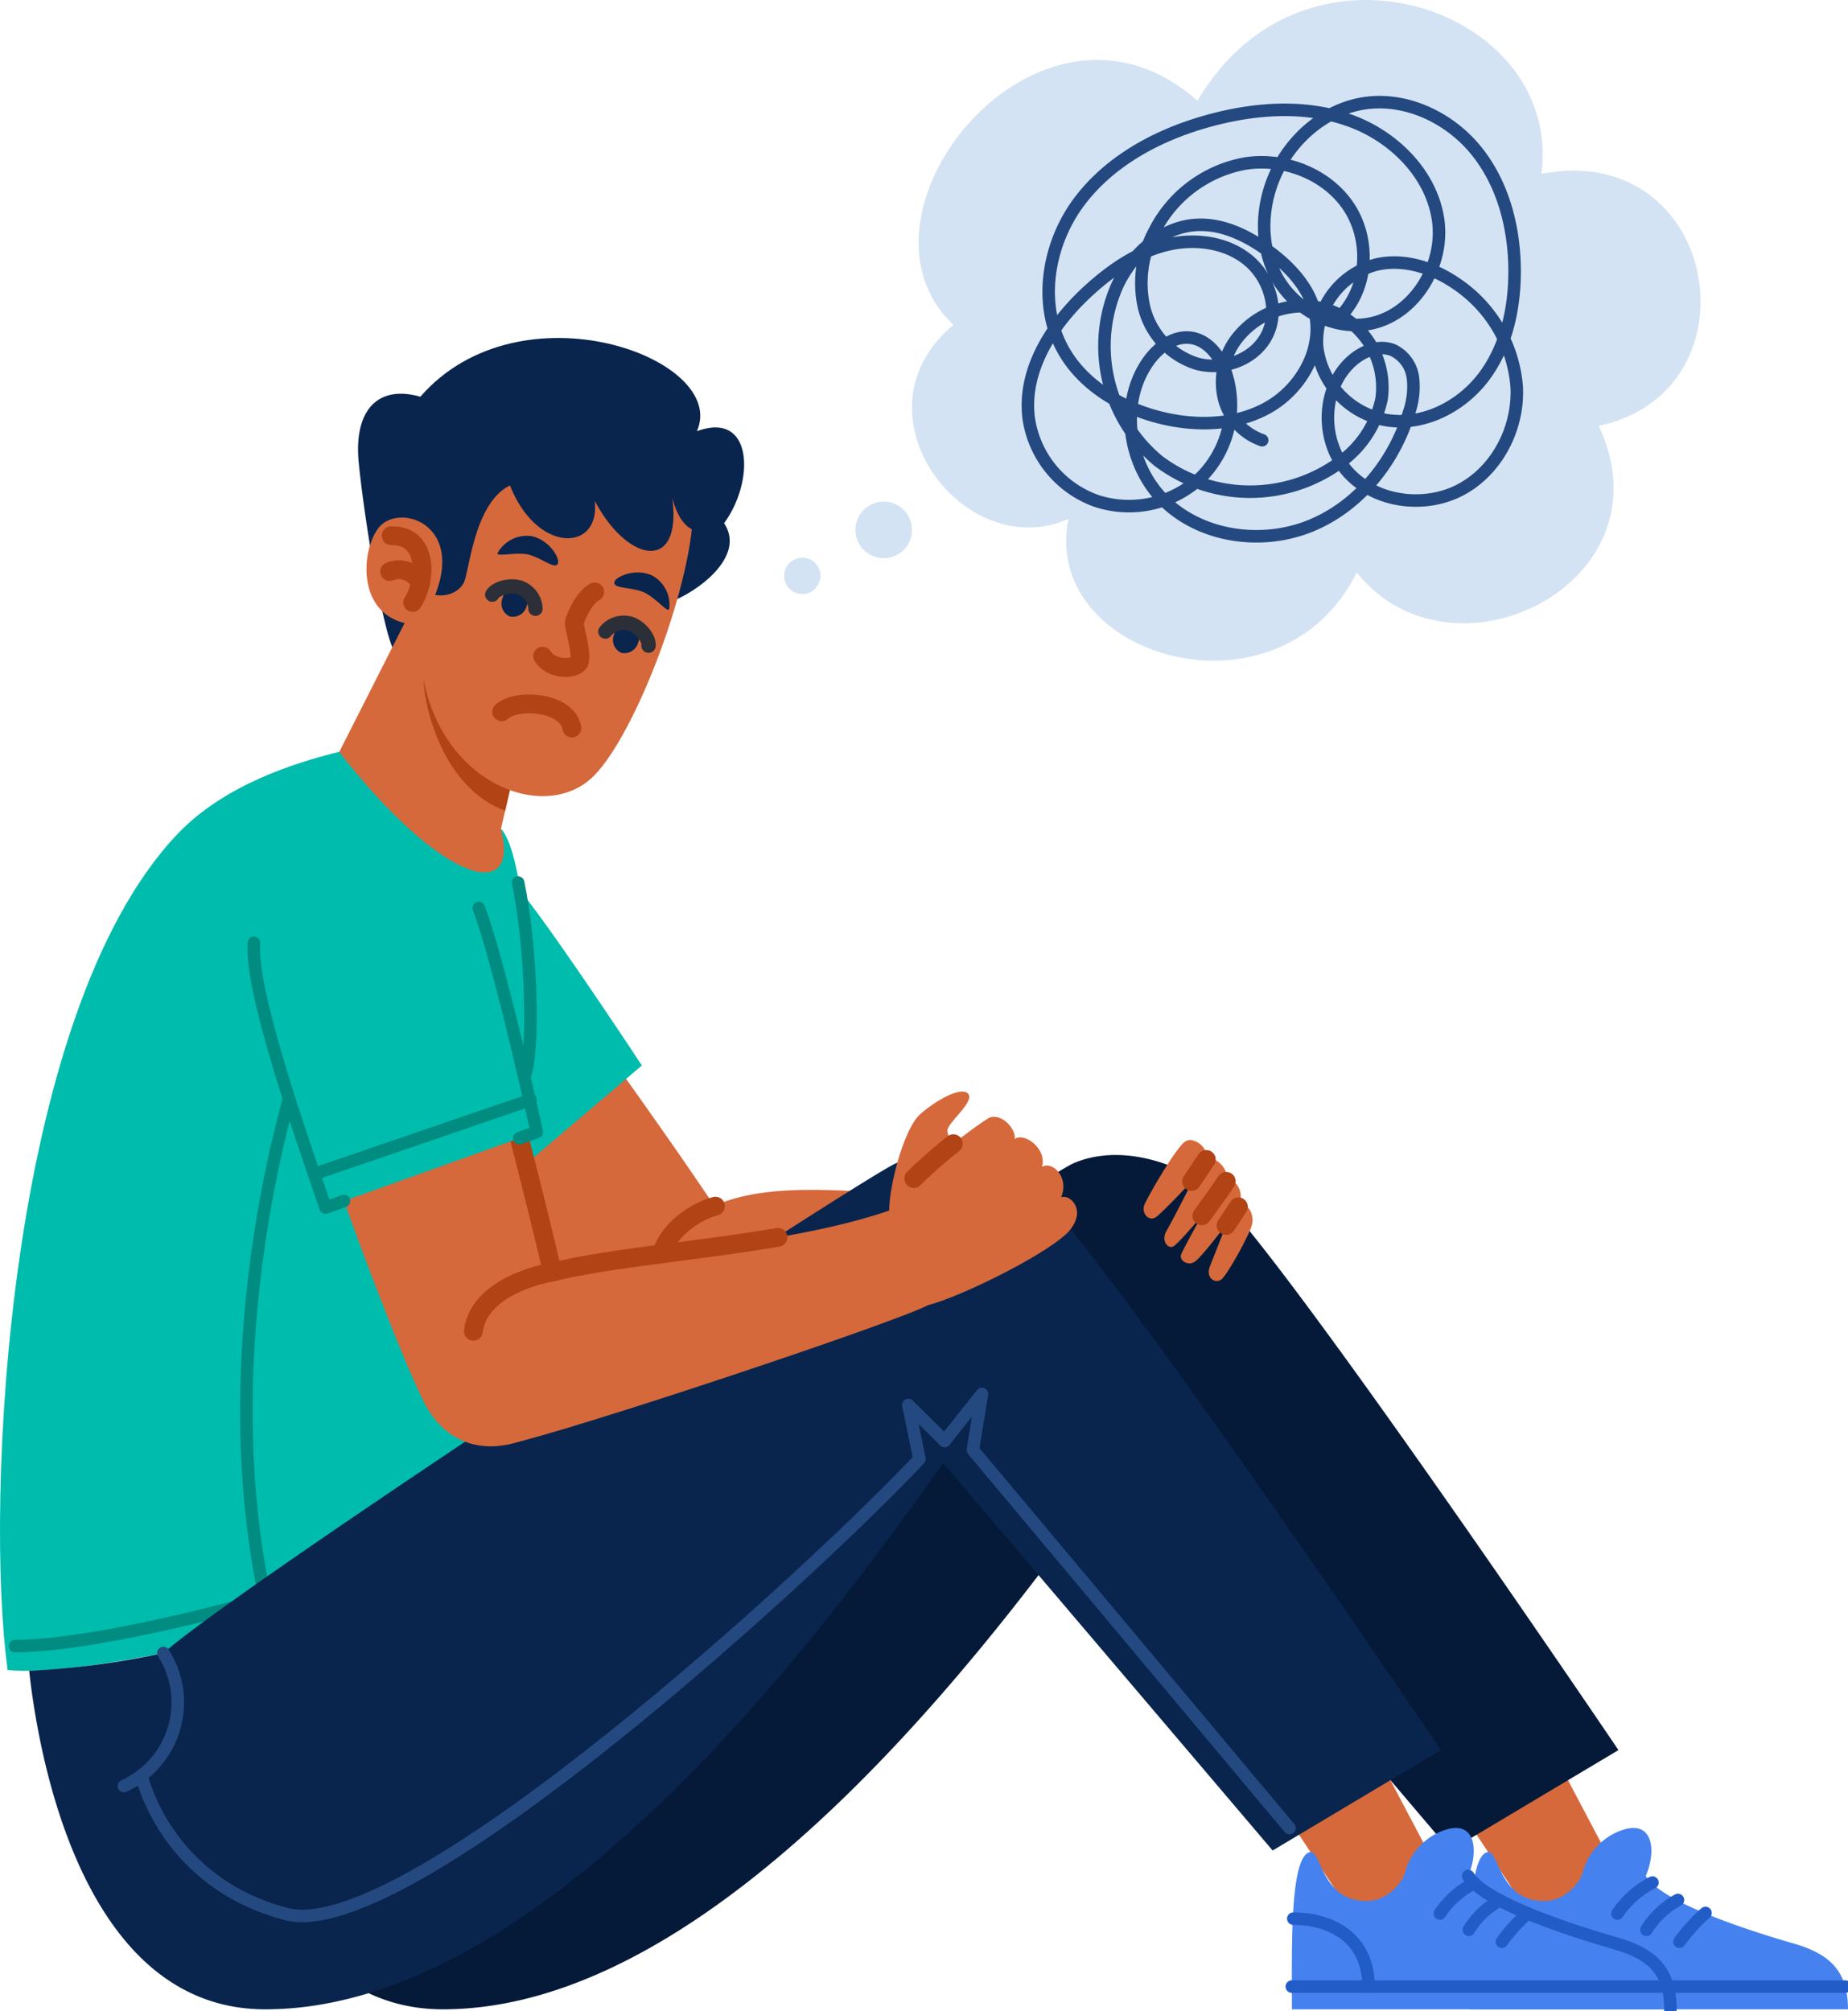 <svg xmlns="http://www.w3.org/2000/svg" xmlns:xlink="http://www.w3.org/1999/xlink" width="295" height="321" viewBox="0 0 295 321">
  <defs>
    <clipPath id="clip-path">
      <rect id="Rectángulo_410745" data-name="Rectángulo 410745" width="295" height="321" fill="none"/>
    </clipPath>
  </defs>
  <g id="Grupo_1187775" data-name="Grupo 1187775" transform="translate(0 0.003)">
    <g id="Grupo_1187774" data-name="Grupo 1187774" transform="translate(0 -0.003)" clip-path="url(#clip-path)">
      <path id="Trazado_1296464" data-name="Trazado 1296464" d="M196.31,460.966c7.279,10.4,41.631,56.54,44.571,65.063S229.4,546.385,218.252,535.1c-11.57-11.708-44.828-50.01-46.764-55.317s18.855-22.968,24.822-18.819" transform="translate(-118.494 -319.501)" fill="#d5693c"/>
      <path id="Trazado_1296465" data-name="Trazado 1296465" d="M348.571,646.274c21.775,0,68.613-13.836,73.38-17.755s.59-16.814-9.241-13.481c-25.5,8.646-59.48-7.744-72.028,10.227-6.381,9.138,7.889,21.009,7.889,21.009" transform="translate(-234.442 -426.492)" fill="#d5693c"/>
      <path id="Trazado_1296466" data-name="Trazado 1296466" d="M350.113,629.213c-3.477.882-9.46,4.8-8.928,10.593" transform="translate(-235.903 -436.708)" fill="none" stroke="#b14314" stroke-linecap="round" stroke-linejoin="round" stroke-width="3"/>
      <path id="Trazado_1296467" data-name="Trazado 1296467" d="M184.19,500.1c-5.364-9.108-26.6-28.966-26.6-38.885A18.976,18.976,0,0,1,167.627,444c5.785-2.988,17.819-2.839,23.964,4.51,5.355,6.4,19.847,28.433,19.847,28.433Z" transform="translate(-108.975 -306.891)" fill="#00bcad"/>
      <path id="Trazado_1296468" data-name="Trazado 1296468" d="M716.843,863.272l17.022-9.705,22.814,43.226-13.961,5.533Z" transform="translate(-495.69 -592.422)" fill="#d5693c"/>
      <path id="Trazado_1296469" data-name="Trazado 1296469" d="M760.331,982.548h60.42c0-6.2-3-8.869-8.691-10.51s-20.8-6.258-23.589-10.773c1.751-4.1,1.138-9.054-3.828-7.3a9.772,9.772,0,0,0-6.311,6.989c-.311,1.026-2.483,4.309-6.1,4.309-7.139,0-7.224-8.019-8.929-7.818-3.357.4-2.969,15.5-2.969,25.1" transform="translate(-525.752 -661.854)" fill="#4582ef"/>
      <line id="Línea_751" data-name="Línea 751" x1="59.996" transform="translate(234.565 317.065)" fill="none" stroke="#225dc7" stroke-linecap="round" stroke-linejoin="round" stroke-width="2"/>
      <path id="Trazado_1296470" data-name="Trazado 1296470" d="M761.073,1000.907c6.052,0,12.012,3.085,12.012,10.843" transform="translate(-526.274 -694.685)" fill="none" stroke="#d1c6be" stroke-linecap="round" stroke-linejoin="round" stroke-width="3"/>
      <path id="Trazado_1296471" data-name="Trazado 1296471" d="M842.5,982.077a15.173,15.173,0,0,0-5.584,4.943" transform="translate(-578.719 -681.616)" fill="none" stroke="#225dc7" stroke-linecap="round" stroke-linejoin="round" stroke-width="2"/>
      <path id="Trazado_1296472" data-name="Trazado 1296472" d="M856.948,991.153a13.516,13.516,0,0,0-5.03,4.765" transform="translate(-589.092 -687.915)" fill="none" stroke="#225dc7" stroke-linecap="round" stroke-linejoin="round" stroke-width="2"/>
      <path id="Trazado_1296473" data-name="Trazado 1296473" d="M873.146,997.943a29.569,29.569,0,0,0-4.159,4.588" transform="translate(-600.896 -692.628)" fill="none" stroke="#225dc7" stroke-linecap="round" stroke-linejoin="round" stroke-width="2"/>
      <path id="Trazado_1296474" data-name="Trazado 1296474" d="M332.351,697.49l-26.859,16.025-52.583-61.85c-17.983,25.28-62.875,87.2-108.23,87.2-29.473,0-36.314-41.387-37.681-54.028l.068-.009A129.675,129.675,0,0,0,128.416,682s.006,0,.012,0c5.951-5.225,29.944-21.63,54.687-38.078,29.2-19.412,59.447-38.886,62.282-40.106,5.235-2.258,12.748-1.808,20.942,3.16s66.012,90.52,66.012,90.52" transform="translate(-73.989 -418.173)" fill="#051a38"/>
      <path id="Trazado_1296475" data-name="Trazado 1296475" d="M606.88,605.409c1.622-.868,2.5,1.239,2.2,2.74s-3.938,8.1-4.911,8.848-2.563-.216-1.844-2.067,2.707-6.841,2.707-6.841-4.045,5.417-5.156,6.105-2.413-.246-2.161-1.088,3.323-6.267,3.323-6.267-3.735,4.472-4.571,4.9-1.987-.921-1.057-2.5,4.292-8.2,4.292-8.2-4.851,5.222-5.974,6.005-2.467-.592-1.79-2.109,5.037-9.076,6.467-9.967,3.906,1.2,3.355,2.881c1.515-.784,3.871,1.878,3.182,3.49,1.551-.683,3.041,1.874,1.938,4.065" transform="translate(-409.193 -412.796)" fill="#d5693c"/>
      <path id="Trazado_1296476" data-name="Trazado 1296476" d="M625.748,616.281c-1.5,2.24-3.9,5.5-3.9,5.5" transform="translate(-429.999 -427.733)" fill="none" stroke="#b14314" stroke-linecap="round" stroke-linejoin="round" stroke-width="3"/>
      <line id="Línea_752" data-name="Línea 752" x1="1.966" y2="2.978" transform="translate(195.722 192.613)" fill="none" stroke="#b14314" stroke-linecap="round" stroke-linejoin="round" stroke-width="3"/>
      <line id="Línea_753" data-name="Línea 753" x1="2.347" y2="3.499" transform="translate(190.221 185.058)" fill="none" stroke="#b14314" stroke-linecap="round" stroke-linejoin="round" stroke-width="3"/>
      <path id="Trazado_1296477" data-name="Trazado 1296477" d="M53.018,391.807c12.17-3.249,23.055,8.2,26.951,12.015s5.826,31.525,4.005,38.748-7.688,23.676-7.486,30.9,8.2,41.132,8.2,41.132C53.22,532.056,11.743,539.28,1.222,538.076-2.42,511.992.829,433.541,28.334,404.648c7.759-8.151,19.424-11.436,24.684-12.841" transform="translate(0 -271.538)" fill="#00bcad"/>
      <path id="Trazado_1296478" data-name="Trazado 1296478" d="M254.132,460.408c1.976,9.354,2.606,24.861,1.267,30.172-1.821,7.223-7.689,23.676-7.486,30.9" transform="translate(-171.425 -319.548)" fill="none" stroke="#008c81" stroke-linecap="round" stroke-linejoin="round" stroke-width="2"/>
      <path id="Trazado_1296479" data-name="Trazado 1296479" d="M143.306,491.859c-11.277,23.5-20.927,66.855-12.811,104.715" transform="translate(-88.154 -341.377)" fill="none" stroke="#008c81" stroke-linecap="round" stroke-linejoin="round" stroke-width="2"/>
      <path id="Trazado_1296480" data-name="Trazado 1296480" d="M87.466,786.524c-12.05,7.642-61.233,22.094-79.729,22.094" transform="translate(-5.35 -545.891)" fill="none" stroke="#008c81" stroke-linecap="round" stroke-linejoin="round" stroke-width="2"/>
      <path id="Trazado_1296481" data-name="Trazado 1296481" d="M624.952,863.272l17.022-9.705,22.814,43.226-13.961,5.533Z" transform="translate(-432.148 -592.422)" fill="#d5693c"/>
      <path id="Trazado_1296482" data-name="Trazado 1296482" d="M668.44,982.548h60.42c0-6.2-3-8.869-8.691-10.51s-20.8-6.258-23.589-10.773c1.751-4.1,1.138-9.054-3.828-7.3a9.772,9.772,0,0,0-6.311,6.989c-.311,1.026-2.483,4.309-6.1,4.309-7.139,0-7.224-8.019-8.929-7.818-3.357.4-2.969,15.5-2.969,25.1" transform="translate(-462.21 -661.854)" fill="#4582ef"/>
      <path id="Trazado_1296483" data-name="Trazado 1296483" d="M791.966,999.928c0-6.2-3-8.869-8.691-10.51s-20.8-6.258-23.589-10.773" transform="translate(-525.315 -679.234)" fill="none" stroke="#225dc7" stroke-linecap="round" stroke-linejoin="round" stroke-width="2"/>
      <line id="Línea_754" data-name="Línea 754" x1="59.996" transform="translate(206.216 317.065)" fill="none" stroke="#225dc7" stroke-linecap="round" stroke-linejoin="round" stroke-width="2"/>
      <path id="Trazado_1296484" data-name="Trazado 1296484" d="M669.182,1000.907c6.052,0,12.011,3.085,12.011,10.843" transform="translate(-462.732 -694.685)" fill="none" stroke="#225dc7" stroke-linecap="round" stroke-linejoin="round" stroke-width="2"/>
      <path id="Trazado_1296485" data-name="Trazado 1296485" d="M750.5,982.38a14.617,14.617,0,0,0-5.479,4.85" transform="translate(-515.177 -681.826)" fill="none" stroke="#225dc7" stroke-linecap="round" stroke-linejoin="round" stroke-width="2"/>
      <path id="Trazado_1296486" data-name="Trazado 1296486" d="M764.976,991.4a13.091,13.091,0,0,0-4.949,4.688" transform="translate(-525.551 -688.089)" fill="none" stroke="#225dc7" stroke-linecap="round" stroke-linejoin="round" stroke-width="2"/>
      <path id="Trazado_1296487" data-name="Trazado 1296487" d="M781.174,998.231a28.473,28.473,0,0,0-4.079,4.5" transform="translate(-537.353 -692.828)" fill="none" stroke="#225dc7" stroke-linecap="round" stroke-linejoin="round" stroke-width="2"/>
      <path id="Trazado_1296488" data-name="Trazado 1296488" d="M240.46,697.49,213.6,713.516l-52.583-61.85c-17.983,25.28-62.875,87.2-108.23,87.2-29.473,0-36.314-41.387-37.681-54.028l.068-.009A129.675,129.675,0,0,0,36.525,682s.006,0,.012,0c5.951-5.225,29.944-21.63,54.687-38.078,29.2-19.412,59.447-38.886,62.282-40.106,5.235-2.258,12.748-1.808,20.942,3.16s66.012,90.52,66.012,90.52" transform="translate(-10.447 -418.173)" fill="#09254d"/>
      <path id="Trazado_1296489" data-name="Trazado 1296489" d="M256.449,796.477,205.907,736.14l1.449-8.939-5.956,7.5-5.794-5.747,1.771,8.62c-15.613,16.76-81.661,77.736-101.084,72.628s-23.107-22.143-23.107-22.143" transform="translate(-50.607 -504.718)" fill="none" stroke="#244980" stroke-linecap="round" stroke-linejoin="round" stroke-width="2"/>
      <path id="Trazado_1296490" data-name="Trazado 1296490" d="M70.391,862.325a14.656,14.656,0,0,1-6.308,21.232" transform="translate(-44.313 -598.501)" fill="none" stroke="#244980" stroke-linecap="round" stroke-linejoin="round" stroke-width="2"/>
      <path id="Trazado_1296491" data-name="Trazado 1296491" d="M169.424,467.206c4.99,11.652,18.722,66.563,19.849,75.5s-17.05,18.516-24.018,4.31-23.194-60.816-24-66.4,23.178-18.676,28.168-13.408" transform="translate(-97.663 -323.416)" fill="#d5693c"/>
      <path id="Trazado_1296492" data-name="Trazado 1296492" d="M249.376,667.837c10.275-2.209,61.943-19.449,67.416-22.322s3.544-18.427-6.278-15.066c-23.5,8.042-58.107,6.127-64.546,15.225s3.407,22.162,3.407,22.162" transform="translate(-168.575 -437.239)" fill="#d5693c"/>
      <path id="Trazado_1296493" data-name="Trazado 1296493" d="M257.565,663.573c-4.837.871-11.95,3.684-12.619,9.46" transform="translate(-169.378 -460.556)" fill="none" stroke="#b14314" stroke-linecap="round" stroke-linejoin="round" stroke-width="3"/>
      <path id="Trazado_1296494" data-name="Trazado 1296494" d="M310.012,609.582c-13.1,2.241-26.679,3.247-36.009,5.54-1.5-6.365-3.345-13.847-5.285-21.358" transform="translate(-185.815 -412.105)" fill="none" stroke="#b14314" stroke-linecap="round" stroke-linejoin="round" stroke-width="3"/>
      <path id="Trazado_1296495" data-name="Trazado 1296495" d="M464.734,612.625c5.392-1.357,20.094-8.693,22.682-12.088s-.389-5.71-1.516-5.071c1.368-3.272-1.448-5.906-3.058-4.868.885-2.873-2.817-5.587-4.346-4.469.241-1.756-2.414-4.39-4.265-3.272s-12.636,8.816-15.775,14.7,4.833,15.429,6.278,15.066" transform="translate(-316.515 -404.348)" fill="#d5693c"/>
      <path id="Trazado_1296496" data-name="Trazado 1296496" d="M460.083,588.431c0-3.929,2.334-13.108,4.99-15.422s6.6-4.469,7.645-3.192-3.476,4.709-3.347,5.906,3.106,8.349.37,12.236-9.658.473-9.658.473" transform="translate(-318.143 -395.219)" fill="#d5693c"/>
      <path id="Trazado_1296497" data-name="Trazado 1296497" d="M479.12,596.63a79.122,79.122,0,0,0-6.32,5.559" transform="translate(-326.936 -414.094)" fill="none" stroke="#b14314" stroke-linecap="round" stroke-linejoin="round" stroke-width="3"/>
      <path id="Trazado_1296498" data-name="Trazado 1296498" d="M142.738,499.169c-3.38-10-12.072-34.286-11.428-42.256s7.082-13.078,13.36-14.833,19.155.319,22.535,9.258,9.257,35.756,9.257,35.756Z" transform="translate(-90.776 -306.43)" fill="#00bcad"/>
      <path id="Trazado_1296499" data-name="Trazado 1296499" d="M247.735,473.636c3.38,8.939,9.257,35.755,9.257,35.755l-2.784,1" transform="translate(-171.306 -328.729)" fill="none" stroke="#008c81" stroke-linecap="round" stroke-linejoin="round" stroke-width="2"/>
      <path id="Trazado_1296500" data-name="Trazado 1296500" d="M145.679,533.063l-2.939,1.053c-3.38-10-12.072-34.287-11.428-42.256" transform="translate(-90.777 -341.377)" fill="none" stroke="#008c81" stroke-linecap="round" stroke-linejoin="round" stroke-width="2"/>
      <line id="Línea_755" data-name="Línea 755" x1="34.548" y2="11.831" transform="translate(50.135 175.554)" fill="none" stroke="#008c81" stroke-linecap="round" stroke-linejoin="round" stroke-width="2"/>
      <path id="Trazado_1296501" data-name="Trazado 1296501" d="M234.95,218.51c4.338-1.556,12.318-7.261,8.743-12.636,4.872-6.619,4.739-18-4.338-14.694,5.139-11.583-28.165-23.827-44.15-5.494-6.708-1.919-10.646,2.044-9.845,10.454s4.138,29.524,6.207,30.98,43.383-8.61,43.383-8.61" transform="translate(-128.103 -122.37)" fill="#09254d"/>
      <path id="Trazado_1296502" data-name="Trazado 1296502" d="M187.9,312.588l-12.365,24.377c16.077,20.676,28.934,24.535,25.814,12.272l2.838-12.285Z" transform="translate(-121.381 -216.953)" fill="#d5693c"/>
      <path id="Trazado_1296503" data-name="Trazado 1296503" d="M232.208,375.5c-9.65-3.526-12.908-16.033-13.015-20.894l11.174,5.521,4.009,5.988Z" transform="translate(-151.57 -246.114)" fill="#b14314"/>
      <path id="Trazado_1296504" data-name="Trazado 1296504" d="M207.057,228.908c-5.056-8.1-7.324-25.228,7.748-34.237s36.126,6.883,36.4,18.844c.274,12.048-9.05,36.707-15.852,43.572-7.553,7.624-23.936,1.563-27.189-15.324Z" transform="translate(-140.537 -133.273)" fill="#d5693c"/>
      <path id="Trazado_1296505" data-name="Trazado 1296505" d="M204.591,224.853c3.4,2.467,6.674,1.15,7.542-.773s1.669-12.712,7.342-15.425c4.272,10.921,14.489,10.656,13.518,2.449,5.237,9.928,13.98,11.517,12.378-.463,1.4,5.295,3.938,5.229,3.938,5.229v-8.737L241.9,196.94l-11.613-6.354L219.474,189l-9.878,4.3-7.542,8.737-2.4,10.524s.613,9.1.607,8.85a54.153,54.153,0,0,1,4.332,3.443" transform="translate(-138.057 -131.174)" fill="#09254d"/>
      <path id="Trazado_1296506" data-name="Trazado 1296506" d="M201.522,279.073c1.549-8.712-7.013-10.994-9.9-7.534s-3.789,14.264,5.1,15.489c2.173.3,4.317-5.188,4.809-7.955" transform="translate(-131.108 -187.39)" fill="#d5693c"/>
      <path id="Trazado_1296507" data-name="Trazado 1296507" d="M205.842,290.1c2.231-3.4,2.606-10.756-3.422-10.641" transform="translate(-139.971 -193.955)" fill="none" stroke="#b14314" stroke-linecap="round" stroke-linejoin="round" stroke-width="3"/>
      <path id="Trazado_1296508" data-name="Trazado 1296508" d="M206.52,299.39a3.773,3.773,0,0,0-4.9-1.9" transform="translate(-139.418 -206.264)" fill="none" stroke="#b14314" stroke-linecap="round" stroke-linejoin="round" stroke-width="3"/>
      <path id="Trazado_1296509" data-name="Trazado 1296509" d="M289.06,308.8c-1.93,1.043-3.045,4.2-3.239,4.78s1.448,5.491.687,6.54-4.286,1.2-5.774-1.065" transform="translate(-194.125 -214.326)" fill="none" stroke="#b14314" stroke-linecap="round" stroke-linejoin="round" stroke-width="3"/>
      <path id="Trazado_1296510" data-name="Trazado 1296510" d="M263.561,309.218a2.271,2.271,0,0,1-2.692,1.682,2.245,2.245,0,0,1-1.159-2.939,2.272,2.272,0,0,1,2.692-1.682,2.245,2.245,0,0,1,1.159,2.939" transform="translate(-179.484 -212.516)" fill="#09254d"/>
      <path id="Trazado_1296511" data-name="Trazado 1296511" d="M261.6,309.49a3.711,3.711,0,0,0-2.557-3.395c-1.367-.446-3.66.034-4.339,1.144" transform="translate(-176.125 -212.332)" fill="none" stroke="#2c2f37" stroke-linecap="round" stroke-linejoin="round" stroke-width="2.287"/>
      <path id="Trazado_1296512" data-name="Trazado 1296512" d="M257.467,282.151c-.4.788,3.091-.289,5.182.36s3.876,2.221,4.38,1.429-1.339-3.953-4.267-4.465a5.335,5.335,0,0,0-5.294,2.676" transform="translate(-178.014 -193.921)" fill="#09254d"/>
      <path id="Trazado_1296513" data-name="Trazado 1296513" d="M317.424,326.957a2.245,2.245,0,0,0,1.159,2.939,2.272,2.272,0,0,0,2.692-1.681,2.245,2.245,0,0,0-1.159-2.939,2.271,2.271,0,0,0-2.692,1.681" transform="translate(-219.394 -225.7)" fill="#09254d"/>
      <path id="Trazado_1296514" data-name="Trazado 1296514" d="M313.225,326.31a3.756,3.756,0,0,1,4.09-1.225c1.367.446,2.924,2.184,2.805,3.476" transform="translate(-216.592 -225.509)" fill="none" stroke="#2c2f37" stroke-linecap="round" stroke-linejoin="round" stroke-width="2.287"/>
      <path id="Trazado_1296515" data-name="Trazado 1296515" d="M326.614,304.437c-.151.869-2.314-2.053-4.384-2.762s-4.448-.5-4.38-1.429,3.445-2.392,6.107-1.079a5.265,5.265,0,0,1,2.657,5.271" transform="translate(-219.789 -207.274)" fill="#09254d"/>
      <path id="Trazado_1296516" data-name="Trazado 1296516" d="M270.779,371.049c-.689-4.165-8.732-4.848-11.217-2.595" transform="translate(-179.484 -254.847)" fill="none" stroke="#b14314" stroke-linecap="round" stroke-linejoin="round" stroke-width="3"/>
      <path id="Trazado_1296517" data-name="Trazado 1296517" d="M517.46,16.088c17.115-29.211,58.429-14.605,54.888,11.652,28.41-5.427,35.17,34.678,9.175,40.225,11.75,25.157-23.5,42.46-38.631,23.4C530.5,116.2,492.35,104.892,496.857,82.811c-16.579,7.423-35.17-16.92-18.35-30.967C459.755,34.285,492.35-6.179,517.46,16.088" transform="translate(-326.303 0.003)" fill="#d3e3f3"/>
      <path id="Trazado_1296518" data-name="Trazado 1296518" d="M451.654,266.155a4.513,4.513,0,1,1-4.513-4.476,4.494,4.494,0,0,1,4.513,4.476" transform="translate(-306.073 -181.619)" fill="#d3e3f3"/>
      <path id="Trazado_1296519" data-name="Trazado 1296519" d="M411.507,293.817a2.9,2.9,0,1,1-2.9-2.88,2.893,2.893,0,0,1,2.9,2.88" transform="translate(-280.536 -201.925)" fill="#d3e3f3"/>
      <path id="Trazado_1296520" data-name="Trazado 1296520" d="M569.257,107.259a9.539,9.539,0,0,1-6.082-6.625,11.447,11.447,0,0,1,1.573-8.949,13.357,13.357,0,0,1,15.483-5.052,13.169,13.169,0,0,1,8.087,14.034,16.655,16.655,0,0,1-6.451,9.989,24.314,24.314,0,0,1-29.164-.08,23.819,23.819,0,0,1-6.486-28.2c2.363-4.88,6.925-9.081,12.37-9.471,4.194-.3,8.24,1.659,11.625,4.133,3.369,2.462,6.438,5.685,7.434,9.716,1.45,5.866-2.086,12.214-7.364,15.229s-11.853,3.113-17.736,1.549c-6.015-1.6-11.764-5.052-14.884-10.4-4.284-7.339-2.721-17.1,2.37-23.913s13.128-10.976,21.4-13.13c7.175-1.868,14.946-2.351,21.91.185s12.929,8.506,14,15.786-3.8,15.349-11.109,16.634c-5.866,1.031-12.026-2.475-14.781-7.714s-2.334-11.79.357-17.061c2.665-5.22,7.655-9.4,13.471-10.391,6.8-1.156,13.889,2.218,18.193,7.565s6.077,12.372,6.081,19.214c0,5.928-1.325,12.035-4.89,16.794s-9.642,7.907-15.542,6.954a13.513,13.513,0,0,1-11.106-11.843,12.749,12.749,0,0,1,9.461-12.985c4.447-1.035,9.181.532,12.915,3.141a21.884,21.884,0,0,1,9.5,16.392c.329,6.516-3.079,13.234-8.859,16.349s-13.7,2.1-18.08-2.768-4.314-13.227.521-17.651c1.8-1.647,4.454-2.731,6.709-1.784a5.669,5.669,0,0,1,3.139,4.361,12.392,12.392,0,0,1-.6,5.512c-2.337,7.881-8,14.938-15.641,18.1s-17.185,1.953-23.193-3.7-7.572-15.7-2.848-22.45c1.57-2.242,4.1-4.188,6.83-3.818s4.646,2.93,5.555,5.513a16.369,16.369,0,0,1-3.82,16.659,16.706,16.706,0,0,1-16.779,3.873,16.5,16.5,0,0,1-10.844-13.275c-.973-7.894,4.029-15.367,9.995-20.682,3.43-3.056,7.354-5.727,11.818-6.869s9.546-.565,13.129,2.314,5.171,8.276,2.97,12.294c-2.046,3.733-6.959,5.453-11.084,4.3a12.55,12.55,0,0,1-8.381-8.9A17.448,17.448,0,0,1,552.121,73.8a20.25,20.25,0,0,1,14.436-10.7c6.158-.965,12.872,1.6,16.386,6.706s3.341,12.568-.771,17.215" transform="translate(-367.776 -36.998)" fill="none" stroke="#244980" stroke-linecap="round" stroke-linejoin="round" stroke-width="2"/>
    </g>
  </g>
</svg>
